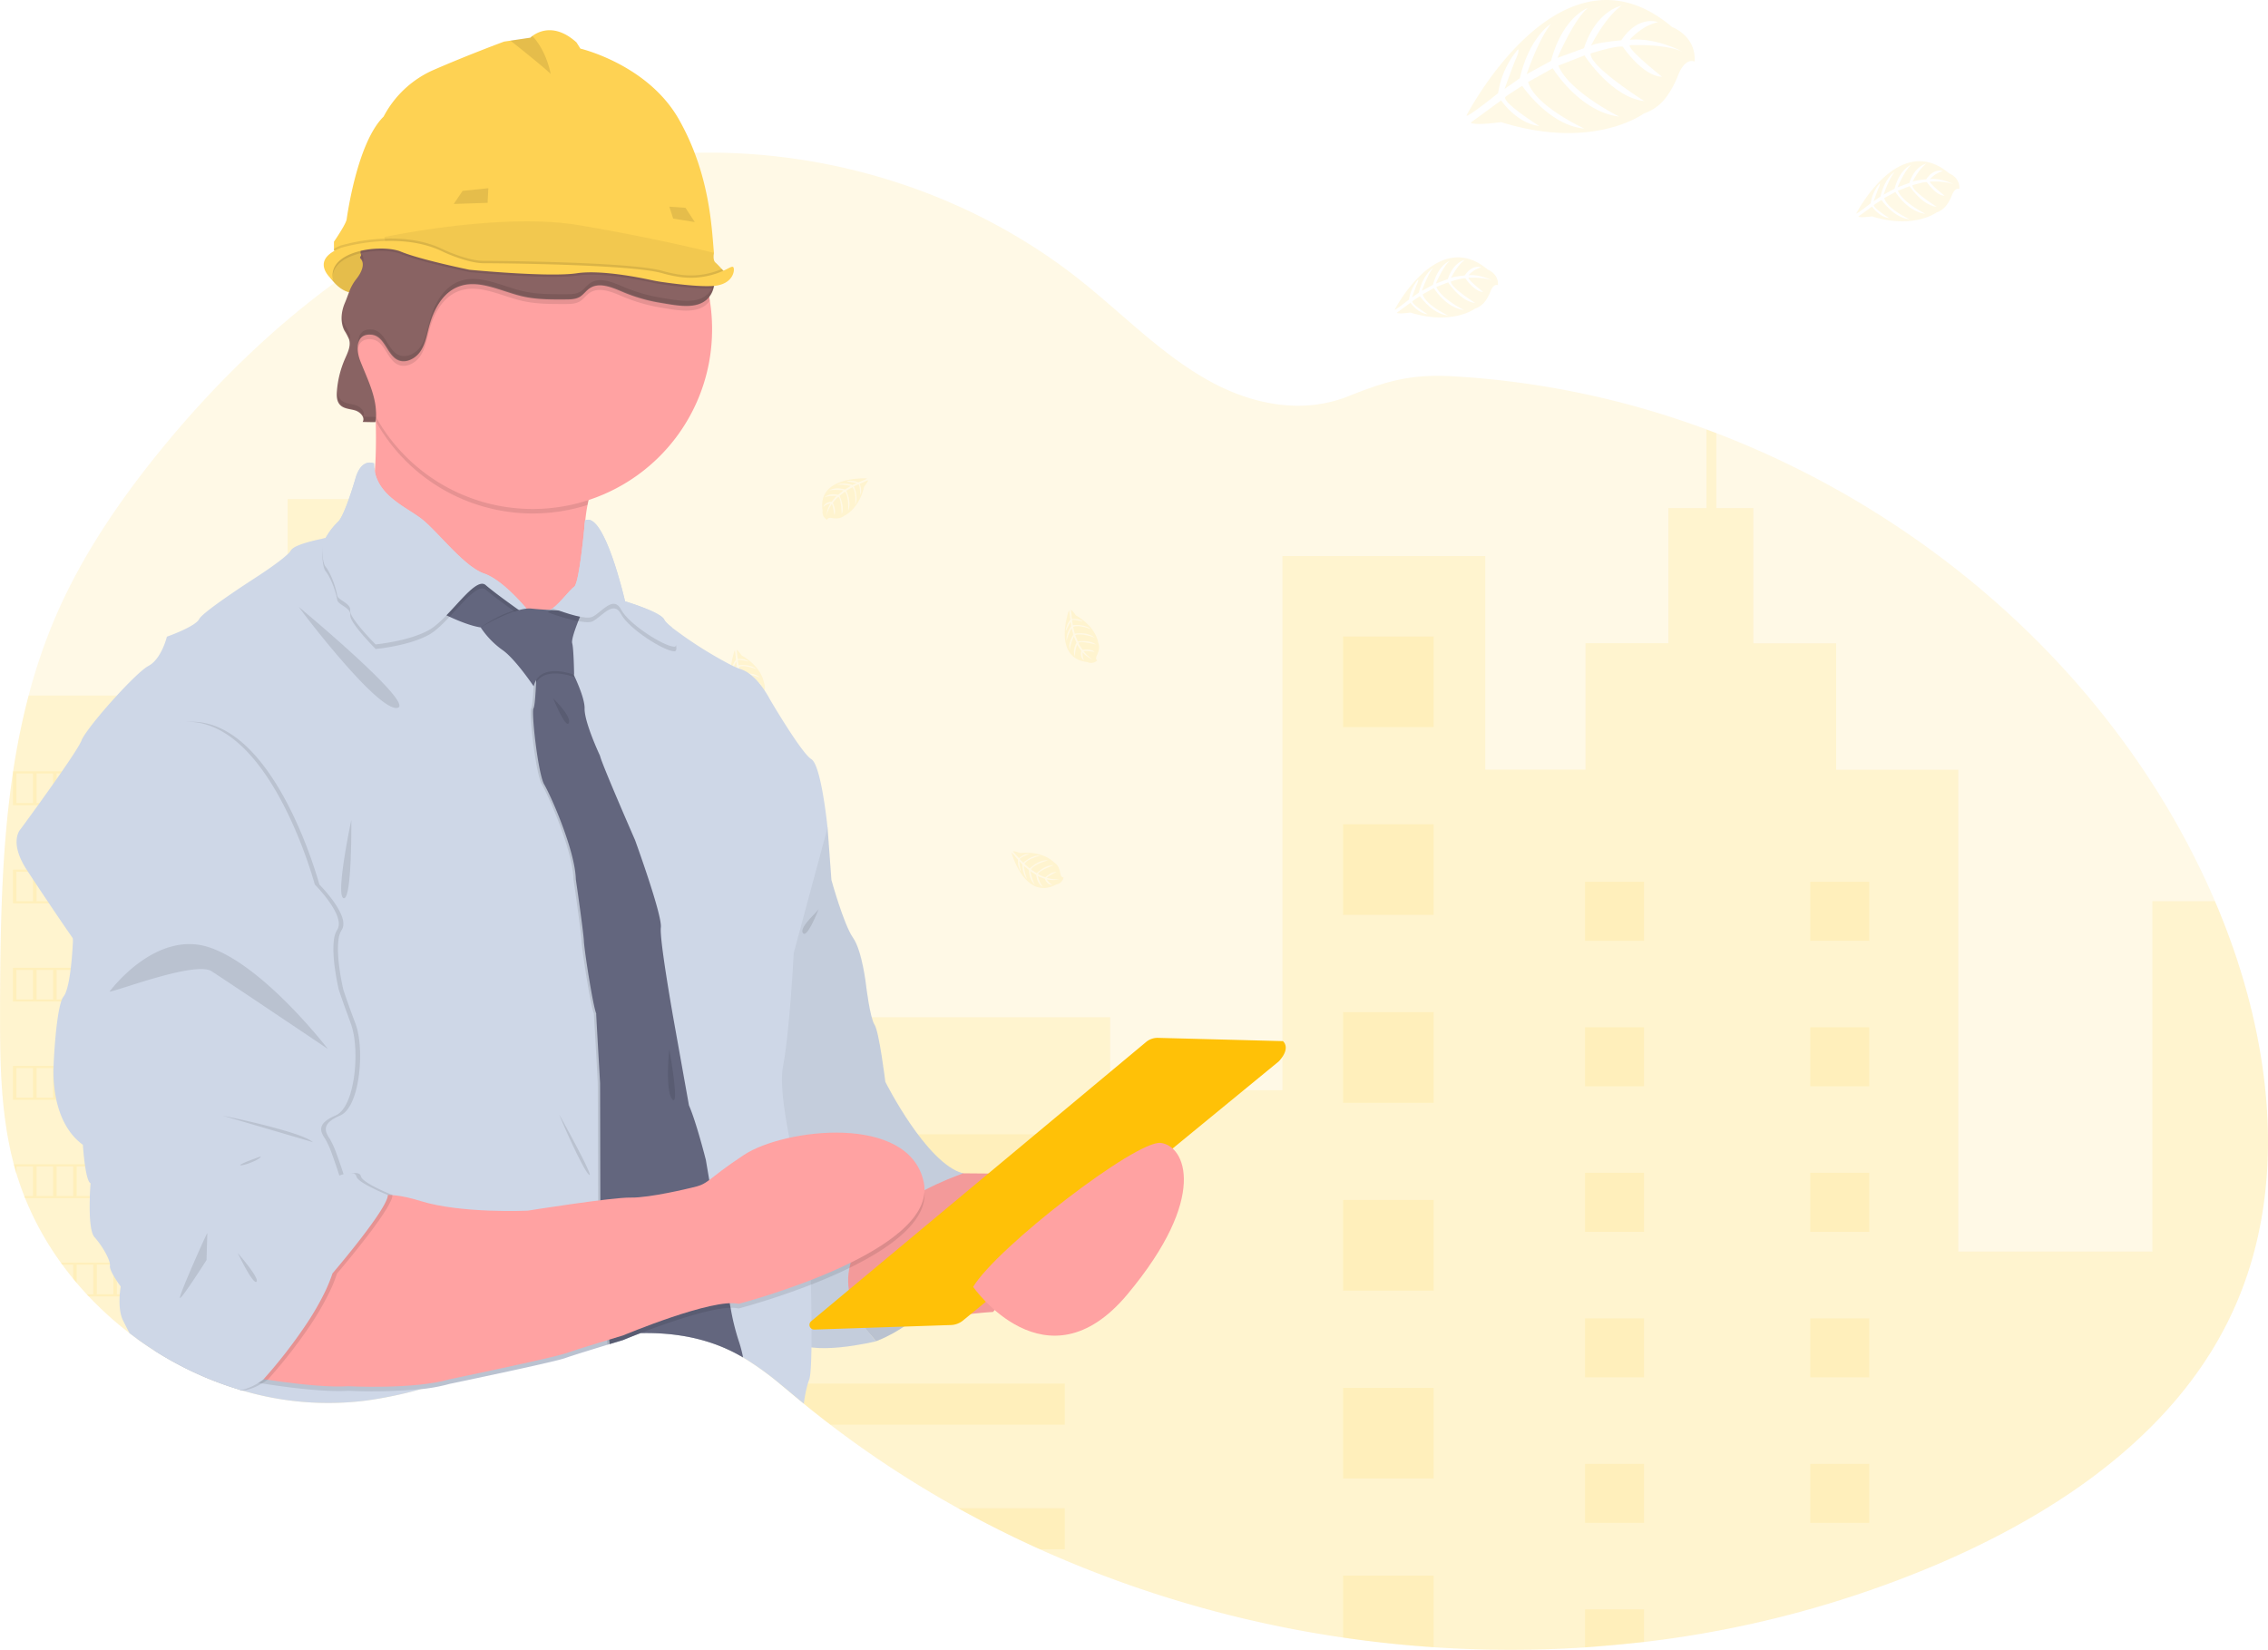 <svg data-name="Layer 1" xmlns="http://www.w3.org/2000/svg" width="1072.34" height="780.14"><path d="M1054.17 623.33c-26.56 54.81-80.52 91.46-136.42 115.63a503.33 503.33 0 01-140.45 37.48q-13.9 1.65-27.89 2.56a540.92 540.92 0 01-71.57-.08q-21.5-1.43-42.85-4.57a540.44 540.44 0 01-143.27-41.72q-19.74-8.89-38.68-19.41a494.85 494.85 0 01-60.46-39.54q-6.36-4.86-12.56-9.93l-1.7-1.39c-3.25-2.68-6.47-5.42-9.74-8.08a141.6 141.6 0 00-17.26-12.38c-.41-.24-.82-.48-1.24-.71-1.12-.65-2.26-1.26-3.42-1.84a78.31 78.31 0 00-7.34-3.24c-11.55-4.4-23.92-6-36.46-5.73-2.08 0-4.16.14-6.25.28-2.92.2-5.85.5-8.77.88l-1.08.15a198.77 198.77 0 00-27.53 5.91c-13.94 4-27.63 9-41.41 13.51-5.85 1.93-11.71 3.77-17.62 5.42l-1.3.36a192.87 192.87 0 01-25.61 5.36 142.7 142.7 0 01-58.61-4.72l-.66-.19-1.22-.36-1.67-.52q-4.2-1.32-8.33-2.89l-1.67-.64q-4-1.54-7.83-3.31l-1.67-.76q-4-1.86-7.83-3.93c-.92-.48-1.83-1-2.73-1.49q-4.08-2.28-8-4.78-4.16-2.65-8.14-5.53-1.84-1.32-3.64-2.71a161.36 161.36 0 01-19.37-17.47c-.33-.33-.64-.67-.95-1-1.59-1.72-3.15-3.47-4.66-5.26-.56-.66-1.12-1.32-1.67-2q-2.69-3.28-5.19-6.71c-.25-.33-.49-.67-.73-1a144.59 144.59 0 01-16.87-30.5c-.14-.33-.27-.67-.39-1q-2-5.15-3.65-10.47c-.45-1.48-.88-3-1.26-4.48-.13-.44-.25-.89-.36-1.33C.67 527.47.04 504.88.04 482.42v-7.85c.16-36.33.72-73.28 6.08-109.11 0-.25.07-.5.11-.74a340.76 340.76 0 017.31-35.82 264.25 264.25 0 0112.31-36.3c12.33-29 30.26-55.39 50.17-79.85 24-29.43 51.5-56.59 82.13-79q6.6-4.83 13.38-9.38l2.09-1.37c.73-.49 1.46-1 2.19-1.43 1.5-1 3-1.94 4.52-2.89l1.7-1.06 3.24-2 1-.57 1.73-1 1.71-1q3-1.77 6.07-3.46 13.11-7.31 26.84-13.36 4.05-1.79 8.15-3.45a287.43 287.43 0 0138.15-12.51q7.2-1.82 14.49-3.2 8.6-1.66 17.29-2.75a274.38 274.38 0 0127.78-2.07c65.32-1.59 131.3 19.67 182.49 60.42 20.4 16.24 38.73 35.47 61.64 47.92 20 10.84 43.41 15.33 64.83 6.8 17.7-7.05 29.22-10.55 49.1-9.48a411.56 411.56 0 01120.31 25.16c1.56.57 3.12 1.16 4.67 1.75 100.71 38.55 187.3 115.1 232.28 213.47q1.78 3.9 3.47 7.86c26.83 62.65 36.51 136.1 6.9 197.18z" fill="#ffc107" opacity=".1"/><path d="M200.17 277.39v379.16l-1.3.36a192.87 192.87 0 01-25.61 5.36 142.7 142.7 0 01-58.61-4.72l-.66-.19-1.22-.36-1.67-.52q-4.2-1.32-8.33-2.89l-1.67-.64q-4-1.54-7.83-3.31l-1.67-.76q-4-1.86-7.83-3.93c-.92-.48-1.83-1-2.73-1.49q-4.08-2.28-8-4.78-4.16-2.65-8.14-5.53-1.84-1.32-3.64-2.71a161.36 161.36 0 01-19.37-17.47c-.33-.33-.64-.67-.95-1-1.59-1.72-3.15-3.47-4.66-5.26-.56-.66-1.12-1.32-1.67-2q-2.69-3.28-5.19-6.71c-.25-.33-.49-.67-.73-1a144.59 144.59 0 01-16.87-30.5c-.14-.33-.27-.67-.39-1q-2-5.15-3.65-10.47c-.45-1.48-.88-3-1.26-4.48-.13-.44-.25-.89-.36-1.33C.64 527.49.01 504.9.01 482.44v-7.85c.16-36.33.72-73.28 6.08-109.11 0-.25.07-.5.11-.74a340.76 340.76 0 017.31-35.82h102.12v-51.53h20.36V236h43.82v41.39zm854 345.94c-26.56 54.81-80.52 91.46-136.42 115.63a503.33 503.33 0 01-140.45 37.48q-13.9 1.65-27.89 2.56a540.92 540.92 0 01-71.57-.08q-21.5-1.43-42.85-4.57a540.44 540.44 0 01-143.27-41.72q-19.74-8.89-38.68-19.41a494.85 494.85 0 01-60.46-39.54q-6.36-4.86-12.56-9.93l-1.7-1.39c-3.25-2.68-6.47-5.42-9.74-8.08a141.6 141.6 0 00-17.26-12.38c-.41-.24-.82-.48-1.24-.71-1.12-.65-2.26-1.26-3.42-1.84a78.31 78.31 0 00-7.34-3.24V481h185.59v34.53h81.45V262.95h95.87v101h47.42v-59.8h39.18v-63.88h18v-37.2c1.56.57 3.12 1.16 4.67 1.75v35.45h17.52v63.92h39.15v59.8h57.73v227.83h91.76V426.13h29.57c26.87 62.67 36.55 136.12 6.94 197.2z" fill="#ffc107" opacity=".1"/><path fill="#ffc107" opacity=".1" d="M635.01 300.96h42.85v42.85h-42.85zm0 88.82h42.85v42.85h-42.85zm0 88.83h42.85v42.85h-42.85zm0 88.83h42.85v42.85h-42.85zm0 88.82h42.85v42.85h-42.85zm42.85 88.81v33.84q-21.5-1.43-42.85-4.57v-29.27zM353.45 536.38h149.99v19.41H353.45zm0 58.95h149.99v19.41H353.45zm149.99 58.95v19.4H392.6q-6.36-4.86-12.56-9.93l-1.7-1.39c-3.25-2.68-6.47-5.42-9.74-8.08zm0 58.94v19.41h-11.7q-19.74-8.89-38.68-19.41zm245.99-296.23h27.89v27.89h-27.89zm-604-129.98h27.89v27.89h-27.89zm0 64.8h27.89v27.89h-27.89zm0 64.79h27.89v27.89h-27.89zm0 64.8h27.89v27.89h-27.89zm0 64.8h27.89v27.89h-27.89zm0 64.79h27.89v27.89h-27.89zm710.49-194h27.89v27.89h-27.89zm-106.49 68.8h27.89v27.89h-27.89zm106.49 0h27.89v27.89h-27.89zM749.43 554.6h27.89v27.89h-27.89zm106.49 0h27.89v27.89h-27.89zm-106.49 68.81h27.89v27.89h-27.89zm106.49 0h27.89v27.89h-27.89zm-106.49 68.8h27.89v27.89h-27.89zm106.49 0h27.89v27.89h-27.89zM749.43 779v-17.99h27.89v15.43L749.43 779zM6.1 364.75v16h106.67v-16zm9.5 15H7.77v-14h7.83zm9.5 0h-7.83v-14h7.83zm9.5 0h-7.83v-14h7.83zm9.5 0h-7.83v-14h7.83zm9.5 0h-7.83v-14h7.83zm9.5 0h-7.83v-14h7.83zm9.5 0h-7.83v-14h7.83zm9.5 0h-7.83v-14h7.83zm9.5 0h-7.83v-14h7.83zm9.5 0h-7.83v-14h7.83zm10 0h-8.33v-14h8.33zm-105 31.46v15.95h106.67v-15.95zm9.5 14.95H7.77v-13.95h7.83zm9.5 0h-7.83v-13.95h7.83zm9.5 0h-7.83v-13.95h7.83zm9.5 0h-7.83v-13.95h7.83zm9.5 0h-7.83v-13.95h7.83zm9.5 0h-7.83v-13.95h7.83zm9.5 0h-7.83v-13.95h7.83zm9.5 0h-7.83v-13.95h7.83zm9.5 0h-7.83v-13.95h7.83zm9.5 0h-7.83v-13.95h7.83zm10 0h-8.33v-13.95h8.33zm-105 31.5v15.95h106.67v-15.95zm9.5 14.95H7.77v-13.95h7.83zm9.5 0h-7.83v-13.95h7.83zm9.5 0h-7.83v-13.95h7.83zm9.5 0h-7.83v-13.95h7.83zm9.5 0h-7.83v-13.95h7.83zm9.5 0h-7.83v-13.95h7.83zm9.5 0h-7.83v-13.95h7.83zm9.5 0h-7.83v-13.95h7.83zm9.5 0h-7.83v-13.95h7.83zm9.5 0h-7.83v-13.95h7.83zm10 0h-8.33v-13.95h8.33zm-105 31.46v16h106.67v-16zm9.5 15H7.77v-14h7.83zm9.5 0h-7.83v-14h7.83zm9.5 0h-7.83v-14h7.83zm9.5 0h-7.83v-14h7.83zm9.5 0h-7.83v-14h7.83zm9.5 0h-7.83v-14h7.83zm9.5 0h-7.83v-14h7.83zm9.5 0h-7.83v-14h7.83zm9.5 0h-7.83v-14h7.83zm9.5 0h-7.83v-14h7.83zm10 0h-8.33v-14h8.33zM6.51 550.56c.38 1.5.81 3 1.26 4.48v-3.48h7.83v14h-4.18c.12.33.25.67.39 1h101v-16zm18.59 15h-7.83v-14h7.83zm9.5 0h-7.83v-14h7.83zm9.5 0h-7.83v-14h7.83zm9.5 0h-7.83v-14h7.83zm9.5 0h-7.83v-14h7.83zm9.5 0h-7.83v-14h7.83zm9.5 0h-7.83v-14h7.83zm9.5 0h-7.83v-14h7.83zm9.5 0h-7.83v-14h7.83zm10 0h-8.33v-14h8.33zm-82.42 31.45c.24.33.48.67.73 1h5.19v6.71c.55.67 1.11 1.33 1.67 2v-8.7h7.83v14h-3.17c.31.33.62.67.95 1h70.89v-16zm24.92 15h-7.83v-14h7.83zm9.5 0h-7.83v-14h7.83zm9.5 0h-7.83v-14h7.83zm9.5 0h-7.83v-14h7.83zm9.5 0h-7.83v-14h7.83zm9.5 0h-7.83v-14h7.83zm10 0h-8.33v-14h8.33zm-30.06 31.45c.9.51 1.81 1 2.73 1.49v-.49h7.83v4.42l1.67.76v-5.18h7.83v8.49l1.67.64v-9.13h8.33v12l1.67.52v-13.52zm328.92-417.22s-23.84-1.44-21 15.26a4.08 4.08 0 002.12 4.3s0-1.24 2.44-.82a11.15 11.15 0 002.59.12 5.39 5.39 0 003.17-1.3s6.7-2.77 9.31-13.72c0 0 1.92-2.39 1.85-3l-4 1.72s1.38 2.9.3 5.31c0 0-.13-5.2-.91-5.08-.15 0-2.09 1-2.09 1s2.37 5.06.58 8.73c0 0 .68-6.22-1.31-8.36l-2.9 1.67s2.77 5.22.89 9.48c0 0 .49-6.53-1.48-9.07l-2.57 2s2.6 5.14 1 8.68c0 0-.21-7.61-1.57-8.19a15.42 15.42 0 00-2.59 2.8s1.78 3.73.68 5.7c0 0-.68-5.06-1.24-5.09 0 0-2.23 3.36-2.46 5.66a12.18 12.18 0 011.92-6 6.72 6.72 0 00-3.42 1.77s.35-2.37 4-2.58c0 0 1.85-2.54 2.35-2.7 0 0-3.61-.3-5.8.67 0 0 1.93-2.24 6.46-1.22l2.53-2.07s-4.75-.65-6.76.07c0 0 2.31-2 7.44-.54l2.76-1.65a25.18 25.18 0 00-6.46-.56s2.54-1.37 7.27.12l2-.89s-3-.58-3.83-.67-.92-.33-.92-.33a10.28 10.28 0 015.57.62s4.15-1.58 4.08-1.84zm-62.58 81.27s-8.15 22.44 8.67 24.49a4.07 4.07 0 004.71-.81s-1.17-.39-.09-2.58a11.39 11.39 0 00.86-2.44 5.41 5.41 0 00-.36-3.41s-.75-7.21-10.51-12.82c0 0-1.74-2.53-2.35-2.63l.5 4.35s3.17-.5 5.18 1.22c0 0-5-1.35-5.13-.57 0 .15.37 2.29.37 2.29s5.52-.84 8.53 1.92c0 0-5.78-2.42-8.39-1.11l.78 3.18s5.79-1.16 9.34 1.84c0 0-6.12-2.31-9.12-1.15l1.19 3s5.67-1 8.61 1.49c0 0-7.36-2-8.29-.82a15.74 15.74 0 001.94 3.27s4.09-.64 5.66 1c0 0-5.05-.79-5.23-.27 0 0 2.59 3.1 4.73 4a12.24 12.24 0 01-5.19-3.55 6.72 6.72 0 00.73 3.79s-2.18-1-1.35-4.55c0 0-1.92-2.49-1.92-3 0 0-1.32 3.37-1 5.75 0 0-1.6-2.49.66-6.54l-1.26-3s-2 4.37-1.86 6.51c0 0-1.24-2.79 1.6-7.3l-.79-3.11a24.93 24.93 0 00-2.37 6s-.6-2.83 2.17-6.94l-.29-2.14s-1.4 2.68-1.73 3.49-.58.78-.58.78a10.28 10.28 0 012.17-5.17s-.32-4.46-.59-4.46zm158.03-18.92s-8.14 22.48 8.67 24.48a4.08 4.08 0 004.72-.82s-1.18-.39-.09-2.57a10.7 10.7 0 00.85-2.45 5.41 5.41 0 00-.35-3.41s-.75-7.21-10.51-12.82c0 0-1.75-2.52-2.36-2.62l.51 4.34s3.17-.49 5.18 1.23c0 0-5-1.35-5.14-.58 0 .16.37 2.29.37 2.29s5.52-.83 8.54 1.92c0 0-5.78-2.41-8.4-1.11l.79 3.19s5.79-1.17 9.34 1.84c0 0-6.13-2.32-9.13-1.16l1.19 3s5.67-1 8.61 1.49c0 0-7.35-2-8.29-.81a15.43 15.43 0 002 3.27s4.08-.65 5.66 1c0 0-5.05-.79-5.23-.26 0 0 2.58 3.09 4.72 4a12.13 12.13 0 01-5.18-3.55 6.77 6.77 0 00.72 3.79s-2.17-1-1.34-4.54c0 0-1.92-2.5-1.93-3 0 0-1.31 3.38-1 5.75 0 0-1.6-2.48.66-6.54l-1.26-3s-2 4.37-1.86 6.5c0 0-1.24-2.78 1.6-7.29l-.8-3.12a24.93 24.93 0 00-2.37 6s-.59-2.83 2.18-6.94l-.29-2.14s-1.4 2.68-1.74 3.49-.58.78-.58.78a10.35 10.35 0 012.18-5.17s-.36-4.45-.64-4.46zm-225.9 183.48s-8.15 22.45 8.67 24.5a4.06 4.06 0 004.71-.82s-1.17-.39-.09-2.57a10.77 10.77 0 00.86-2.45 5.34 5.34 0 00-.36-3.41s-.75-7.21-10.51-12.81c0 0-1.74-2.53-2.35-2.63l.5 4.34s3.18-.49 5.18 1.23c0 0-5-1.35-5.13-.58 0 .16.37 2.29.37 2.29s5.52-.83 8.53 1.92c0 0-5.78-2.41-8.39-1.11l.78 3.19s5.79-1.17 9.34 1.84c0 0-6.12-2.32-9.12-1.16l1.19 3s5.67-1 8.61 1.49c0 0-7.35-2-8.29-.81a15.74 15.74 0 001.94 3.27s4.09-.65 5.67 1c0 0-5.06-.79-5.24-.26 0 0 2.59 3.09 4.73 4a12.17 12.17 0 01-5.19-3.54 6.69 6.69 0 00.73 3.78s-2.18-1-1.35-4.54c0 0-1.91-2.5-1.92-3 0 0-1.32 3.38-1 5.75 0 0-1.6-2.48.66-6.54l-1.26-3s-2 4.37-1.85 6.5c0 0-1.24-2.78 1.6-7.29l-.8-3.11a24.74 24.74 0 00-2.37 6s-.6-2.84 2.17-6.94l-.29-2.15s-1.4 2.68-1.73 3.49-.58.78-.58.78a10.24 10.24 0 012.18-5.17s-.33-4.48-.6-4.48zm-32.34-211.59s-8.14 22.44 8.67 24.49a4.09 4.09 0 004.72-.81s-1.18-.39-.09-2.58a11.21 11.21 0 00.85-2.45 5.38 5.38 0 00-.35-3.4s-.75-7.21-10.52-12.82c0 0-1.74-2.53-2.35-2.63l.51 4.35s3.17-.5 5.17 1.22c0 0-5-1.35-5.13-.57 0 .15.37 2.29.37 2.29s5.52-.84 8.54 1.92c0 0-5.78-2.42-8.4-1.11l.78 3.18s5.79-1.17 9.35 1.84c0 0-6.13-2.32-9.13-1.15l1.19 3s5.67-1 8.61 1.5c0 0-7.35-2-8.29-.82a15.74 15.74 0 001.94 3.27s4.09-.64 5.67 1c0 0-5.05-.79-5.23-.27 0 0 2.58 3.1 4.72 4a12.3 12.3 0 01-5.19-3.55 6.72 6.72 0 00.73 3.79s-2.18-1-1.34-4.55c0 0-1.92-2.49-1.93-3 0 0-1.31 3.37-1 5.75 0 0-1.61-2.49.66-6.54l-1.27-3s-2 4.37-1.85 6.51c0 0-1.24-2.79 1.6-7.3l-.8-3.11a24.93 24.93 0 00-2.37 6s-.59-2.83 2.17-6.94l-.28-2.14s-1.41 2.68-1.74 3.48-.58.79-.58.79a10.24 10.24 0 012.18-5.17s-.31-4.47-.59-4.47zm60.44 122.2s6.29 23 21.21 15a4.07 4.07 0 003.38-3.38s-1.18.36-1.55-2.05a11 11 0 00-.72-2.49 5.29 5.29 0 00-2.25-2.58s-4.77-5.46-16-4.42c0 0-2.88-1.05-3.44-.78l2.92 3.25s2.31-2.23 4.94-2c0 0-4.89 1.8-4.53 2.49.08.14 1.62 1.66 1.62 1.66s4-3.87 8.08-3.36c0 0-6.11 1.36-7.49 3.94l2.47 2.15s4.06-4.29 8.7-3.89c0 0-6.35 1.64-8.13 4.32l2.72 1.79s4-4.11 7.9-3.74c0 0-7.14 2.63-7.25 4.11a15.59 15.59 0 003.48 1.55s3-2.88 5.19-2.47c0 0-4.59 2.27-4.43 2.8 0 0 3.9 1 6.15.52a12.2 12.2 0 01-6.28.1 6.66 6.66 0 002.78 2.67s-2.36.43-3.72-2.94c0 0-3-.93-3.32-1.35 0 0 .88 3.52 2.5 5.28 0 0-2.74-1.11-3.23-5.73l-2.77-1.73s.91 4.71 2.23 6.38c0 0-2.62-1.56-2.9-6.88l-2.44-2.08a25 25 0 001.54 6.3s-2.11-2-2.22-6.92l-1.47-1.59s.4 3 .59 3.85 0 1 0 1a10.27 10.27 0 01-1.2-5.48s-2.83-3.45-3.06-3.3zm170.64 20.54s6.29 23 21.2 15a4.06 4.06 0 003.39-3.38s-1.19.36-1.56-2a10.51 10.51 0 00-.71-2.49 5.36 5.36 0 00-2.26-2.58s-4.77-5.46-16-4.41c0 0-2.88-1.06-3.43-.79l2.91 3.25s2.31-2.23 4.94-2c0 0-4.89 1.8-4.52 2.49.07.14 1.62 1.66 1.62 1.66s4-3.87 8.08-3.36c0 0-6.12 1.36-7.5 3.94l2.48 2.15s4-4.29 8.69-3.89c0 0-6.34 1.64-8.12 4.32l2.72 1.79s4-4.11 7.89-3.74c0 0-7.14 2.63-7.24 4.11a15.47 15.47 0 003.47 1.55s3-2.88 5.19-2.47c0 0-4.58 2.27-4.43 2.8 0 0 3.9 1 6.16.52a12.25 12.25 0 01-6.29.1 6.73 6.73 0 002.78 2.67s-2.36.43-3.72-2.94c0 0-3-.93-3.31-1.35 0 0 .87 3.52 2.49 5.28 0 0-2.74-1.11-3.23-5.73l-2.77-1.75s.91 4.71 2.24 6.38c0 0-2.62-1.56-2.9-6.88l-2.45-2.08a24.69 24.69 0 001.55 6.3s-2.12-2-2.23-6.92l-1.47-1.59s.4 3 .59 3.85 0 1 0 1a10.27 10.27 0 01-1.2-5.48s-2.82-3.48-3.05-3.33z"/><path d="M414.23 634.2s51.88-17.47 41.14-79.37l-65.9-17.11-15.3 50.79z" fill="#ced7e7"/><path d="M374.17 588.51l40.05 45.69s51.88-17.47 41.14-79.37z" opacity=".1"/><path d="M156.17 131.21s7 11.39 16.57 5.7.39-21.41.39-21.41-18.33-2.51-16.96 15.71z" fill="#fed253"/><path d="M172.74 136.91a9.87 9.87 0 01-7.71 1.3c-3.51-.89-6.21-3.59-7.66-5.36a16.7 16.7 0 01-1.2-1.63c-.49-6.5 1.53-10.37 4.33-12.65 3.85-3.13 9.18-3.26 11.48-3.16.71 0 1.12.1 1.12.1l.19.32c.27.51.86 1.64 1.49 3.15 2.14 4.95 4.69 13.92-2.04 17.93z" opacity=".1"/><path d="M419.33 551.92l36 2.91 67 .55-52.79 65s-16.75.91-20.2 3.27-51.89 1.1-51.89 1.1l-7.82-33.32z" fill="#ffa2a2"/><path d="M419.33 551.92l36 2.91 67 .55-52.79 65s-16.75.91-20.2 3.27-51.89 1.1-51.89 1.1l-7.82-33.32z" opacity=".05"/><path d="M382.92 377.16l8.37 14.2 1.82 24.76s5.83 21.11 10.2 27.3S409.5 466 409.5 466s1.82 15.29 4 18.56 5.1 27 5.1 27 19.3 38.59 36.77 43.32c0 0-86.65 28.4-41.14 79.37 0 0-32.4 8-40.05-1.09s-27.67-143.81-27.67-143.81l6.19-113.6z" fill="#ced7e7"/><path d="M382.92 377.16l8.37 14.2 1.82 24.76s5.83 21.11 10.2 27.3S409.5 466 409.5 466s1.82 15.29 4 18.56 5.1 27 5.1 27 19.3 38.59 36.77 43.32c0 0-86.65 28.4-41.14 79.37 0 0-32.4 8-40.05-1.09s-27.67-143.81-27.67-143.81l6.19-113.6z" opacity=".05"/><path d="M277.79 238.77a78 78 0 002.1 37.9l-13.48 38.59s-102.67-57.16-93.93-71c4.95-7.85 5.58-28.62 5.18-45.12-.29-12.54-1.18-22.6-1.18-22.6s126 12.39 109.23 41.15a67.89 67.89 0 00-7.92 21.08z" fill="#ffa2a2"/><path d="M285.71 217.69a67.89 67.89 0 00-7.92 21.08 84.95 84.95 0 01-100.13-39.63c-.29-12.54-1.18-22.6-1.18-22.6s125.97 12.39 109.23 41.15z" opacity=".1"/><path d="M336.68 155.79a84.84 84.84 0 11-154.06-49q1.8-2.53 3.79-4.94a84.86 84.86 0 0127.61-22 83.34 83.34 0 0118.15-6.58 85 85 0 01103.47 68.93 85.84 85.84 0 011.04 13.59z" fill="#ffa2a2"/><path d="M370.17 504.6c-1.27 6.78.32 19.17 2.73 31.78.1.55.21 1.1.32 1.65s.27 1.4.41 2.09c1.11 5.42 2.32 10.79 3.5 15.67s2.24 9.06 3.14 12.5c1.36 5.15 2.29 8.39 2.29 8.39a1495.892 1495.892 0 00.57 18.65c0 1.14.07 2.3.1 3.5.05 2.09.1 4.26.15 6.48 0 .72 0 1.44.05 2.17 0 2.39.09 4.83.13 7.26.05 3.34.09 6.68.11 9.92v12.46c-.11 7.75-.42 13.6-1.08 15.29-.23.58-.44 1.21-.64 1.87a63.23 63.23 0 00-1.88 9.47l-1.7-1.39c-3.25-2.68-6.47-5.42-9.74-8.08a141.6 141.6 0 00-17.26-12.38c-.41-.24-.82-.48-1.24-.71-1.12-.65-2.26-1.26-3.42-1.84a78.31 78.31 0 00-7.34-3.24c-11.55-4.4-23.92-6-36.46-5.73-5 1.91-8.25 3.28-8.25 3.28l-6.36 1.92-1.06.32c-6.89 2.1-16.58 5.08-20.07 6.32-5.64 2-54.61 12.19-54.61 12.19a81.35 81.35 0 01-13.66 2.5 192.87 192.87 0 01-25.61 5.36 142.7 142.7 0 01-58.61-4.72 9.58 9.58 0 01-1.7-.05c.35 0 .69-.08 1-.14l-1.22-.36-1.67-.52q-4.2-1.32-8.33-2.89l-1.67-.64q-4-1.54-7.83-3.31l-1.67-.76q-4-1.86-7.83-3.93c-.92-.48-1.83-1-2.73-1.49q-4.08-2.28-8-4.78c-.44-3.77-.67-6.29-.67-6.29l-3.9-19.42-.2-1-2.8-14-.2-1-6.09-30.46-.2-1-2.8-14-.2-1-6.17-30.44-.2-1-2.8-14-.2-1-6.12-30.5-.2-1-2.8-13.95-.2-1-1.11-5.5-1.67-8.33s-5.33-7.62-11.33-16.63l-.67-1c-1.71-2.53-3.47-5.16-5.18-7.74-.57-.85-1.12-1.69-1.67-2.52q-1.25-1.89-2.42-3.69l-.54-.83-.11-.17c-8.62-13.34-2.85-19.14-2.85-19.14s3.62-4.9 8.29-11.38c.23-.33.47-.66.72-1 2-2.8 4.2-5.86 6.36-8.92l1.67-2.38c.63-.89 1.25-1.78 1.85-2.66.24-.33.47-.67.69-1 4.61-6.66 8.41-12.47 9.19-14.53 1.22-3.25 9-12.86 16.75-21.29 6.11-6.66 12.19-12.58 14.92-14 6.19-3.27 8.74-13.84 8.74-13.84s13.47-4.72 15.29-8.36 27.31-20 27.31-20 10.31-6.64 14.48-10.64a8.53 8.53 0 001.53-1.79c1.45-2.6 10.92-4.74 14.77-5.51 1-.2 1.62-.31 1.62-.31a32.59 32.59 0 015.83-7.65c1.57-1.39 3.53-6.18 5.18-10.82 1.79-5.06 3.18-9.93 3.18-9.93 2.92-9.83 8.74-6.92 8.74-6.92a20 20 0 00.38 4c2.43 12 15.63 17 22.56 22.61 7.65 6.18 19.66 22.21 29.13 25.48 7.84 2.71 16.93 12.93 19.81 16.34l.22.26c.48.56.72.88.72.88s5.37-.28 8.64-.34h1.19a3.48 3.48 0 001.82-.74c3.25-2.21 8.09-8.69 10.2-10.18 2.54-1.83 5.1-31.32 5.1-31.32l.13-.06c9.07-4.25 18.8 38.29 18.8 38.29s17.11 5.1 18.57 8.74c.28.72 1.57 2 3.51 3.55a192.4 192.4 0 0028.1 17.85c.22.11.43.22.65.31a6.67 6.67 0 00.61.29c.37.18.73.34 1.07.49q.81.36 1.5.6l.6.21a14.46 14.46 0 014 2.07c.36.26.72.53 1.07.82a28.26 28.26 0 013.74 3.76c.17.2.33.41.49.61.76.95 1.44 1.89 2 2.76a40.89 40.89 0 012.51 4.18s14.92 25.49 19.66 28.39 7.65 32.41 7.65 32.41l-16 59.31s-.75 15-2.15 30.3c-.78 8.58-1.77 17.31-2.95 23.59z" fill="#ced7e7"/><path d="M249.66 290.51s-10.73 5.82-19.11 6.37a15.75 15.75 0 01-3.28-.19c-8.78-1.33-21.66-8.55-21.66-8.55l15.11-16.57 18.38 9.11 6.76 6.29z" fill="#63667e"/><path d="M335.6 142.2a10.06 10.06 0 01-1.29 1.49c-5.26 5-14.6 2.93-21.77 1.77a79.28 79.28 0 01-18.13-5.24c-5.06-2.16-11.13-4.8-15.68-1.7-1.75 1.18-2.95 3.07-4.77 4.11s-4.14 1.11-6.29 1.14c-7 0-14 .08-20.83-1.5-10.19-2.38-20.73-8.37-30.42-4.42-7.58 3.08-11.69 11.33-13.74 19.26-1 3.89-1.74 8-4 11.3s-6.63 5.64-10.35 4.09c-5.49-2.29-6.3-11.61-12.92-12.08-7.27-.51-7.18 7-5.06 12.43 3.14 8 7.25 16 7.43 24.34a84.89 84.89 0 014.84-90.44 9.14 9.14 0 003.61-4.22 6.31 6.31 0 00.18-.72c.55-2.79-1-5.72-1.09-8.64-.35-7.13 7.37-12.1 14.45-13 4.71-.6 9.53-.14 14.25-.29a32.24 32.24 0 007.05-.94 33.91 33.91 0 0011-5.65 85 85 0 01103.47 68.93z" opacity=".1"/><path d="M337.31 136.31a11 11 0 01-3 5.2c-5.26 5-14.6 2.92-21.77 1.76a78.29 78.29 0 01-18.13-5.2c-5.06-2.15-11.13-4.79-15.68-1.69-1.75 1.18-2.95 3.07-4.77 4.11s-4.14 1.11-6.29 1.13c-7 .05-14 .09-20.83-1.49-10.19-2.39-20.73-8.37-30.42-4.43-7.58 3.08-11.69 11.34-13.74 19.27-1 3.89-1.74 8-4 11.29s-6.63 5.65-10.35 4.1c-5.49-2.29-6.3-11.61-12.92-12.08-7.27-.51-7.18 7-5.06 12.43 3.72 9.47 8.78 18.89 7.12 28.93-1.65 0-4.38-.06-6-.1 1.26-2.15-1.14-4.71-3.53-5.44s-5.18-.72-7-2.46-1.83-4.43-1.64-6.84a47.07 47.07 0 013.73-14.94c1.31-3 3-6.25 2-9.39a26.68 26.68 0 00-2.16-4.09c-2.08-4-1.59-9 .19-13.13.76-1.76 1.31-3.42 1.94-5a22.24 22.24 0 013.41-6.23c2.29-2.85 4.53-7.14 2-9.79-.64-.67.64-1.13.23-2a1.71 1.71 0 01-.15-.47 4.54 4.54 0 01.72-3 7.33 7.33 0 01.39-.67 5.69 5.69 0 01.39-.66 31.79 31.79 0 018.65-9.43c2.17-1.57 4.71-3.08 5.57-5.62 1-3-.76-6.19-.91-9.36-.35-7.13 7.37-12.1 14.45-13s14.42.59 21.32-1.24c9.79-2.58 16.67-11.22 25.56-16.07a36.19 36.19 0 0131.8-1.14c10.38 4.74 18.21 14.32 29.05 17.92 3.84 1.28 8 1.79 11.46 3.91 4 2.46 6.43 6.76 8.51 11 3.17 6.43 3.81 12.89 6 19.7 1.74 5.4 4.15 12.46 4.35 18.68a18.72 18.72 0 01-.49 5.53z" fill="#896363"/><path d="M171.71 123.78a4.45 4.45 0 00-.75-3.74c.26.78-.87 1.23-.25 1.88a4 4 0 011 1.86zm-.78-6.03a4.13 4.13 0 00-.21 1.08c.19-.32.45-.65.21-1.08zm163.66 21.32c-5.27 5-14.6 2.93-21.79 1.76a77.76 77.76 0 01-18.11-5.23c-5.07-2.16-11.13-4.8-15.69-1.7-1.74 1.18-2.94 3.07-4.77 4.11s-4.14 1.11-6.29 1.13c-7 0-14 .09-20.84-1.5-10.18-2.38-20.72-8.35-30.41-4.42-7.58 3.09-11.69 11.34-13.74 19.27-1 3.89-1.73 8-4 11.3s-6.64 5.64-10.35 4.1c-5.49-2.3-6.3-11.61-12.92-12.08-5.17-.37-6.61 3.33-6.26 7.44.3-3.14 2-5.56 6.26-5.26 6.62.47 7.43 9.79 12.92 12.08 3.71 1.55 8.09-.78 10.35-4.1s3-7.41 4-11.29c2.05-7.93 6.16-16.19 13.74-19.27 9.69-3.94 20.23 2 30.41 4.42 6.8 1.59 13.86 1.54 20.84 1.49 2.15 0 4.42-.06 6.29-1.12s3-2.93 4.77-4.12c4.56-3.09 10.62-.45 15.69 1.7a78.27 78.27 0 0018.11 5.24c7.19 1.16 16.52 3.25 21.79-1.77 2.86-2.73 3.72-6.68 3.53-11-.16 3.43-1.16 6.54-3.53 8.82zM185.65 89.21a10.63 10.63 0 00-.06 1.5c.1 2.08.89 4.16 1.14 6.19.37-2.49-.78-5.09-1.08-7.69zm-20.32 70.95a7.36 7.36 0 01.19.91 7.18 7.18 0 00-.19-3.09 25.93 25.93 0 00-2.16-4.1 12.35 12.35 0 01-1.31-4.75 13.17 13.17 0 001.31 6.94 25.41 25.41 0 012.16 4.09zm12.41 36.98l-5.85-.09a2.51 2.51 0 01-.18 2.18c1.65 0 4.39.06 6 .1a24.5 24.5 0 00.29-5.18 23.45 23.45 0 01-.26 2.99zm-9.57-5.53c-2.39-.72-5.17-.73-6.95-2.48a6.34 6.34 0 01-1.66-4.19c-.15 2.3 0 4.78 1.66 6.38 1.78 1.75 4.56 1.76 6.95 2.48a5.94 5.94 0 013.63 3c1.01-2.07-1.31-4.5-3.63-5.19zM350.1 641.19c-1.12-.65-2.26-1.26-3.42-1.84a78.31 78.31 0 00-7.34-3.24c-11.55-4.4-23.92-6-36.46-5.73-5 1.91-8.25 3.28-8.25 3.28l-6.36 1.92-1.06.32c-.07-.7-.15-1.4-.22-2.11s-.15-1.39-.23-2.09c-2.24-21.21-4-43-4-43v-21.01l-.12-55.45-1-18.28-.47-8.09-.09-1.54-.18-3.16-.1-1.88a16.9 16.9 0 01-.56-1.82c-.07-.25-.14-.53-.2-.82-.25-1-.52-2.29-.8-3.69-1.83-9.2-4.12-24.71-4.26-27.86-.18-4.2-3.82-29.32-3.82-29.32-.37-13.83-12-39.87-14.93-44.78s-6.2-34.41-5.1-36c.57-.85.94-5.88 1.17-10.52 0-.53.05-1.05.07-1.56.15-3.63.22-6.66.22-6.66l11.44-2.26 3.07-.6.24-.05.1.2c.33.61 1.36 2.56 2.57 5.12.14.27.27.56.41.85.06.14.13.28.2.42 2.24 4.9 4.83 11.35 4.72 15.06-.18 6.56 7.29 22.4 7.29 22.4.72 3.64 16.56 39.86 16.56 39.86s12.93 35.5 12.2 41.33 6.19 44.42 6.19 44.42l7.1 39.69c3.45 7.82 8 25.84 8 25.84l1.73 10.22.33 1.95 4.61 27.27 2.26 13.36s.95 7.1 2.39 15c.12.71.26 1.43.4 2.15a110.06 110.06 0 003.77 15.35 57.47 57.47 0 011.93 7.35z" opacity=".1"/><path d="M351.34 641.9c-.41-.24-.82-.48-1.24-.71-1.12-.65-2.26-1.26-3.42-1.84a78.31 78.31 0 00-7.34-3.24c-11.55-4.4-23.92-6-36.46-5.73-5 1.91-8.25 3.28-8.25 3.28l-6.36 1.92c-.08-.7-.15-1.4-.23-2.11s-.14-1.28-.2-1.92c-2.24-21.16-4-42.85-4-42.85v-21.19l-.12-55.31-1-17.46-.2-3.62-.14-2.45-.18-3.24-.18-3.29-.13-2.37v-.52c0-.05 0-.11-.07-.17-.19-.54-.42-1.36-.67-2.4l-.12-.5c-.05-.23-.11-.48-.16-.73-1.88-8.53-4.64-26.92-4.79-30.37-.18-4.2-3.82-29.32-3.82-29.32-.37-13.83-12-39.87-14.93-44.78s-6.19-34.41-5.1-36c.63-1 1-7.07 1.24-12.08v-1.16c.13-3.09.18-5.5.18-5.5l10.64-2.1 2.7-.53.42-.08 1-.2s1.31 2.42 2.88 5.75l.2.42c2.29 4.94 5 11.66 4.92 15.48-.18 6.56 7.29 22.4 7.29 22.4.72 3.64 16.56 39.86 16.56 39.86s12.93 35.5 12.2 41.33 6.19 44.42 6.19 44.42l7.1 39.69c3.45 7.82 8 25.84 8 25.84l1.61 9.52.33 1.93 3.63 21.52 3.35 19.83s1 7.07 2.38 15c.13.72.26 1.44.4 2.17a110.63 110.63 0 003.77 15.42 61 61 0 012.12 7.99z" fill="#63667e"/><path d="M342.32 128.31s-3.82 4.92-7.27 4.92-16.88-.55-23.88-2.73-41.32-3.83-41.32-3.83-48.6.18-50.24-1.46-30.22-10.38-33.13-9.83c-.61.12-2.1.38-4.09.71l-2.28.37c-3.45.55-7.76 1.19-11.7 1.66-4.87.57-9.15.86-10.51.36v-4.19s5.64-8.2 6-10.55 5.1-36.42 17.48-48.61a48.8 48.8 0 0123.48-22c16.75-7.29 33.5-13.47 33.5-13.47l2.93-.42 9.45-1.4a7.13 7.13 0 01.93-.78c2.62-2 10.56-6.35 20.91 3l1.83 2.92s31.85 7.46 46.59 33.49 15.48 51.52 16.57 63.17c0 0-.73 3.28.73 4.55a20.41 20.41 0 011.51 1.48c.13.13.26.26.38.4.42.42.81.86 1.13 1.22a.47.47 0 01.1.1 3.2 3.2 0 00.25.27z" fill="#fed253"/><path d="M342.32 128.31s-3.82 4.92-7.27 4.92-16.88-.55-23.88-2.73-41.32-3.83-41.32-3.83-48.6.18-50.24-1.46-30.22-10.38-33.13-9.83c-.61.12-2.1.38-4.09.71l-.52-3.2-.13-.79s55.16-11.83 91.93-5.63 63.9 13.1 63.9 13.1-.73 3.28.73 4.55a20.41 20.41 0 011.51 1.48c.13.13.26.26.38.4.42.42.81.86 1.13 1.22a.47.47 0 01.1.1 3.32 3.32 0 00.25.27z" opacity=".05"/><path d="M337.31 136.31c-6.81.53-19.36-1.13-24.85-1.94-1.56-.23-3.09-.51-4.63-.85-5.89-1.28-24-4.87-35-3.21-13.29 2-50.79-1.64-50.79-1.64s-23.12-4.73-32.41-8.55c-3.41-1.41-9.11-1.85-14.78-1.15a41.15 41.15 0 00-4.3.77c-7.74 1.83-14.27 6-13.14 13.11a16.7 16.7 0 01-1.2-1.63c-.49-6.5 1.53-10.37 4.33-12.65l.66-.27a80.76 80.76 0 0110.42-2.23c.55-.09 1.12-.17 1.7-.24 9.95-1.34 24.34-1.64 36.48 4.47 0 0 11.28 5.29 18.93 5.29s69.9.55 84.47 4.73a62 62 0 008.85 1.87 36 36 0 0015.8-1.49 18.72 18.72 0 01-.54 5.61z" opacity=".1"/><path d="M342.32 128.31s-3.82 4.92-7.27 4.92-16.88-.55-23.88-2.73-41.32-3.83-41.32-3.83-48.6.18-50.24-1.46-30.22-10.38-33.13-9.83c-.61.12-2.1.38-4.09.71l-2.28.37a40.6 40.6 0 00-11.7 1.66c-4.87.57-9.15.86-10.51.36v-.83a24 24 0 013.27-1.58 88.44 88.44 0 0120.7-3.22c8.73-.32 18.94.7 27.91 5.22 0 0 11.28 5.29 18.93 5.29s69.9.54 84.47 4.73a63.32 63.32 0 008.85 1.86 36.8 36.8 0 0019.29-2.77.47.47 0 01.1.1 3.32 3.32 0 00.25.27z" opacity=".1"/><path d="M157.55 132.68s-12.2-9.29 3.64-15.48c0 0 27.67-8.55 48.61 2 0 0 11.28 5.27 18.93 5.27s69.9.55 84.47 4.74a63 63 0 008.85 1.86 37.67 37.67 0 0022.47-4.27c1-.55 1.9-.83 2.17-.51.91 1.1.19 7.47-7.82 8.74-6.25 1-20.45-.89-26.42-1.76-1.55-.23-3.09-.52-4.62-.85-5.89-1.28-24-4.87-35.05-3.21-13.28 2-50.79-1.64-50.79-1.64s-23.11-4.73-32.4-8.56-35.5-.53-32.04 13.67z" fill="#fed253"/><path d="M260.4 35.07c-1-1.44-13.85-11.73-19.09-15.89l9.45-1.4a7.13 7.13 0 01.93-.78c6.87 7.21 8.71 18.07 8.71 18.07zm-41.68 55.19l-4.19 6.19 16.02-.54.36-6.92-12.19 1.27zm97.75 7.47l1.82 5.64 10.2 1.64-4.37-6.74-7.65-.54zM141.35 287.07c1.09 1.82 36.95 49 46.42 47.69s-46.42-47.69-46.42-47.69zm120.15 43.12s8.74 8.38 7.46 11.65-7.46-11.65-7.46-11.65zm-95.39 57.53s-7.65 35.86-3.64 37 3.64-37 3.64-37zm98.3 139.26c1.27 3.64 11.83 27.31 14.2 28.58s-14.2-28.58-14.2-28.58zm122.7-97.21c-.37 1.27-9.47 8.74-7.47 11.47s7.47-11.47 7.47-11.47zm-70.64 66.44c-.18.92-2 20 1.46 23.67s-1.46-23.67-1.46-23.67z" opacity=".1"/><path d="M409.75 595.33c-2.64 1.47-5.37 2.89-8.15 4.25-3 1.46-6 2.85-9.06 4.16-1.22.53-2.44 1.05-3.65 1.55q-2.76 1.14-5.46 2.19c-5.47 2.14-10.74 4-15.43 5.57-1.82.61-3.56 1.17-5.18 1.69-8.16 2.59-13.58 4-13.58 4a14.72 14.72 0 00-3.77-.31h-1.08a47.44 47.44 0 00-5.05.64c-11.17 2-26.95 7.61-36.46 11.28-5 1.91-8.25 3.28-8.25 3.28l-6.36 1.92-1.06.32c-6.89 2.1-16.58 5.08-20.07 6.32-5.64 2-54.61 12.19-54.61 12.19a81.35 81.35 0 01-13.66 2.5 249.29 249.29 0 01-34.22.78c-11.46.74-30-1.78-40.79-3.48l-1.72-.27c-4.17-.68-6.82-1.17-6.82-1.17l1.4-1.93 28.71-39.61.17-.24 26.75-36.89 1-1.34 2.43-3.35s1.46-2 7.08-2.13h2.17a58.61 58.61 0 0113.87 2.83l1.3.39c19.37 5.55 49.31 4.16 49.31 4.16s18.63-3 33.27-4.8l1.09-.14a134.29 134.29 0 0114.43-1.25c8.92.18 28.22-4.55 28.22-4.55 4.15-.89 5.9-1.64 8.24-3.31.31-.22.64-.46 1-.72 1-.75 2.15-1.67 3.63-2.81 2.7-2.07 6.49-4.88 12.45-8.82.52-.34 1.07-.68 1.66-1s1.34-.75 2.06-1.11a78.09 78.09 0 0118.12-6 106.22 106.22 0 0115.77-2.17h.79c15-.8 30.32 1.77 39.28 10.2a24.59 24.59 0 014.06 5 22.8 22.8 0 011.46 2.72 25.51 25.51 0 011.81 5.6q.11.54.18 1.08v.32c0 .29.06.58.08.87.8 11.97-11.62 22.79-27.36 31.59z" opacity=".1"/><path d="M115.32 650.59s32.4 6 49.33 4.91c0 0 31.13 1.64 47.88-3.27 0 0 49-10.2 54.61-12.2s27.49-8.56 27.49-8.56 42.6-17.84 54.61-14.93c0 0 94.3-24.39 87.56-57.34s-66.26-25.48-85-13.11-16 13.66-25.3 15.66c0 0-19.3 4.73-28.22 4.55s-48.79 6.19-48.79 6.19-31.31 1.46-50.6-4.55-23.12-.73-23.12-.73z" fill="#ffa2a2"/><path d="M185.58 565.07a.49.49 0 010 .12 6.75 6.75 0 01-.57 2.15c-3.84 9.42-25.64 34.83-25.64 34.83a69.59 69.59 0 01-3.59 8.82 135.25 135.25 0 01-10.35 17.55 237.64 237.64 0 01-18.83 23.87h-.05a28.61 28.61 0 01-2.69 1.77c-2.35 1.4-5.88 3.13-9.21 3.34a9.58 9.58 0 01-1.7-.05c.35 0 .69-.08 1-.14l-1.22-.36-1.67-.52q-4.2-1.32-8.33-2.89l-1.67-.64q-4-1.54-7.83-3.31l-1.67-.76q-4-1.86-7.83-3.93c-.92-.48-1.83-1-2.73-1.49q-4.08-2.28-8-4.78-4.16-2.65-8.14-5.53c-2-3.71-3.65-7-4.55-8.77-1.64-3.29-1.78-8-1.58-11.41 0-.35 0-.68.06-1 .17-2.14.43-3.61.43-3.61a51.4 51.4 0 01-4-6.24 7.34 7.34 0 01-1.12-3.59 4.26 4.26 0 00-.14-1.52c-.77-3.16-4.08-8.59-7.14-12-2.28-2.51-2.42-11.89-2.2-18.54.13-4 .38-6.94.38-6.94a2.33 2.33 0 01-.95-1.23 29.72 29.72 0 01-1.62-6.78c0-.33-.09-.66-.14-1-.64-4.59-.93-9.2-.93-9.2-7.4-5.39-10.92-13.8-12.56-21.3l-.21-1a63 63 0 01-1.14-14v-1.25s.98-21.67 3.72-30.13c.11-.36.23-.69.35-1a7.49 7.49 0 01.78-1.51c1-1.33 1.71-3.84 2.3-6.81.41-2.06.75-4.35 1-6.63.23-1.9.41-3.79.55-5.54.39-4.68.51-8.33.51-8.33l-1.85-9.12c-.51-2.49-.9-5-1.17-7.51 0-.33-.08-.66-.12-1a84.51 84.51 0 01-.25-13.95c0-.34 0-.67.06-1a84.55 84.55 0 018.16-30.5l.5-1q1-2 2.1-3.93c.53-.95 1.09-1.89 1.67-2.82a82.48 82.48 0 015-7.21c.26-.34.53-.67.8-1a81.48 81.48 0 0110.36-10.68c10.1-8.68 19.37-12.45 27.79-12.74 36.82-1.3 57.47 63.82 60.81 75.23.32 1.1.48 1.7.48 1.7s14.92 14.93 10.55 21.48a11.27 11.27 0 00-1.51 4.72c-1.2 8.81 2.24 23.32 2.24 23.32s1.22 4 4.78 13.58l1.05 2.8c2.23 6 2.75 16.07 1.47 25.09-1.23 8.64-4.12 16.28-8.75 18.24-9.47 4-6.92 8-4.74 11.29a44.94 44.94 0 013.23 7.38c1.37 3.69 2.64 7.57 3.12 9.08.14.42.21.65.21.65a19.77 19.77 0 014.11-1.1c1.79-.25 3.56-.07 3.9 1.46.18.82 1.21 1.79 2.66 2.76 4.3 2.96 12.26 6.06 12.26 6.06z" opacity=".1"/><path d="M183.4 565.07a6.59 6.59 0 01-.57 2.2c-3.82 9.43-25.64 34.9-25.64 34.9a71.1 71.1 0 01-3.59 8.82 127.4 127.4 0 01-8.17 14.27 235.15 235.15 0 01-20.78 26.9l-.23.25s-.88.67-2.28 1.53a26 26 0 01-8.15 3.42l-1.22-.36-1.67-.52q-4.2-1.32-8.33-2.89l-1.67-.64q-4-1.54-7.83-3.31l-1.67-.76q-4-1.86-7.83-3.93c-.92-.48-1.83-1-2.73-1.49q-4.08-2.28-8-4.78-4.16-2.65-8.14-5.53-1.84-1.32-3.64-2.71c-1.35-2.56-2.43-4.72-3.1-6.06-1.64-3.29-1.78-8-1.58-11.41 0-.35 0-.68.06-1 .17-2.14.43-3.61.43-3.61s-.81-1.09-1.79-2.57c-.55-.82-1.14-1.77-1.67-2.71-1-1.76-1.78-3.54-1.63-4.55a2.23 2.23 0 000-.52 4.85 4.85 0 00-.15-1c-.77-3.16-4.09-8.59-7.15-12-2.28-2.51-2.42-11.89-2.21-18.54v-1c.14-3.45.35-5.94.35-5.94-1.13-.49-2-4.12-2.56-8l-.15-1c-.64-4.59-.93-9.2-.93-9.2-7.4-5.39-10.92-13.8-12.55-21.3a61.06 61.06 0 01-1.3-16v-.25s.86-21.78 3.6-30.25c.11-.36.23-.69.35-1a7.49 7.49 0 01.89-1.46c1.52-2.12 2.53-7.22 3.19-12.44l.12-1c.83-7 1.06-13.87 1.06-13.87l-1.86-9.12q-.76-3.75-1.17-7.51c-.05-.33-.08-.67-.12-1a84.53 84.53 0 01-.25-13.95c0-.34 0-.67.07-1a84.35 84.35 0 018.16-30.5c.16-.34.32-.67.5-1a78.35 78.35 0 014.28-7.56c.54-.85 1.09-1.69 1.67-2.52.91-1.32 1.86-2.62 2.85-3.88l.8-1a81.58 81.58 0 0110.27-10.65c11-9.43 21-13.07 30-12.74 35.45 1.27 55.35 64.05 58.62 75.23.32 1.1.48 1.7.48 1.7s14.93 14.93 10.56 21.48a11.27 11.27 0 00-1.51 4.72c-1.21 8.81 2.24 23.32 2.24 23.32s1.22 4 4.78 13.58c.32.89.67 1.82 1 2.8 2.23 6 2.75 16.07 1.47 25.09-1.23 8.65-4.11 16.28-8.75 18.24-9.46 4-6.92 8-4.73 11.29a44.94 44.94 0 013.23 7.38c1.73 4.71 3.32 9.73 3.32 9.73a19.46 19.46 0 012-.65 10.23 10.23 0 014.32-.45 1.91 1.91 0 011.71 1.46c.27 1.2 2.34 2.69 4.85 4.1a92.62 92.62 0 0010.07 4.72z" fill="#ced7e7"/><path d="M51.78 468.91c3.46-.18 40.6-14.56 48.25-9.65s55 36.77 55 36.77-29.67-38.77-55.52-47.87-47.73 20.75-47.73 20.75zm53.39 58.62s37.14 7.46 42.78 12.56zm-7.15 55.54c-.54.55-14 30.76-12.92 30.76s12.56-18 12.56-18zm25.31-36.25s-10.92 3.83-9.65 4.19 9.28-2.55 9.65-4.19zm-10.92 45.7c1.82 3.82 7.64 15.29 8.92 13.47s-8.92-13.47-8.92-13.47zm136.32-302.78l-1.56 2.22s-12.39-8.73-17.48-13.1-17.11 15.65-26.58 21.11-25.48 6.92-25.48 6.92-12.38-12.38-12-16-5.82-4.73-6.19-7.28-2.55-9.83-5.46-13.47c-1.54-1.92-1.76-7.93-1.62-13.16 1-.2 1.62-.31 1.62-.31a32.59 32.59 0 015.83-7.65c3.28-2.91 8.37-20.75 8.37-20.75 2.91-9.83 8.73-6.92 8.73-6.92 0 14.93 15.3 20.39 22.94 26.58s19.66 22.21 29.13 25.49c7.77 2.65 16.86 12.9 19.75 16.32z" opacity=".1"/><path d="M248.73 287.55l-1.56 2.23s-12.44-8.71-17.53-13.11-17.11 15.65-26.58 21.11-25.48 6.93-25.48 6.93-12.38-12.39-12-16-5.82-4.73-6.19-7.29-2.55-9.83-5.46-13.47c-1.54-1.92-1.76-7.93-1.62-13.16l1.62-.3a32.59 32.59 0 015.83-7.65c3.28-2.92 8.37-20.75 8.37-20.75 2.91-9.83 8.73-6.93 8.73-6.93 0 14.93 15.3 20.4 22.94 26.59s19.66 22.2 29.13 25.48c7.82 2.69 16.91 12.9 19.8 16.32z" fill="#ced7e7"/><path d="M249.66 290.51s-10.73 5.82-19.11 6.37a15.75 15.75 0 01-3.28-.19s9.25-6.91 17.84-8.32zm21.85 29.67s-13.53-5.27-18 2.66c.15-3.64.21-6.66.21-6.66l14.75-2.92s1.42 2.63 3.08 6.17c-.04.47-.04.75-.04.75z" opacity=".1"/><path d="M227.27 296.69s16.21-9.73 24-8.91c8.17.85 24 1.45 24 1.45s-5.46 12.38-4.73 14.93.91 14.93.91 14.93-16.38-6.37-19.11 5.46c0 0-8.92-13.29-14.93-17.3a40.88 40.88 0 01-10.14-10.56z" fill="#63667e"/><path d="M318.84 307.99c-4.73 0-21.48-10.57-25.12-17.48s-8.74.72-13.47 3.28c-3 1.64-14.89-1.79-21.3-4.28 3.25-2.21 10.45-8.43 12.56-9.92 2.54-1.83 5.1-31.32 5.1-31.32 9.1-4.73 18.93 38.23 18.93 38.23s17.12 5.1 18.57 8.74c.28.72 1.57 2 3.51 3.55 2 5.04 3.1 9.2 1.22 9.2z" opacity=".1"/><path d="M318.84 305.8c-4.73 0-21.48-10.56-25.12-17.47s-8.74.72-13.47 3.27c-3 1.64-12.53-1.53-18.94-4 3.25-2.2 8.09-8.68 10.2-10.18 2.54-1.82 5.1-31.31 5.1-31.31 9.1-4.73 18.93 38.23 18.93 38.23s17.12 5.1 18.57 8.74c.28.72 1.57 2 3.51 3.55 2 5.01 3.1 9.17 1.22 9.17z" fill="#ced7e7"/><path d="M383.53 624.77l158.31-132a8.48 8.48 0 015.66-2l59.06 1.55s4.09 3-1.91 9.56L455.31 624.43a9.5 9.5 0 01-5.7 2.14l-64.58 2.14a2.23 2.23 0 01-1.5-3.94z" fill="#ffc107"/><path d="M460.11 608.53s34.58 49.52 73 3.46 27.31-70.26 15.66-71.54-77.2 49.15-88.66 68.08z" fill="#ffa2a2"/><path d="M693.34 54.67s44.57-86.5 97.25-41.89c0 0 11.5 4.19 10.63 16.35 0 0-4.43-2.43-7.95 6.86a44.88 44.88 0 01-5 9.33 22 22 0 01-11.1 8.38s-23.64 17.71-67.43 4.05c0 0-12.38 1.78-14.38.24l14.39-10.52s7.31 10.85 18 12.09c0 0-18-11.3-15.94-13.75.42-.5 7.88-5.23 7.88-5.23s12.79 18.81 29.37 20.2c0 0-23.23-10.59-26.56-22l11.67-6.51s12.54 20.55 31.37 22.85c0 0-23.9-11.91-28.72-24.1l12.35-4.82s12.63 19.8 28.3 21.61c0 0-26.22-16.55-25.4-22.53 0 0 11.61-3.74 15.17-3.25 0 0 9.39 14 18.59 14.25 0 0-16.35-12.92-15.27-14.91 0 0 16.42-.85 25 3.12 0 0-12.2-6.79-25-5.69 0 0 5.79-6.81 13.34-8.31 0 0-9.05-3.72-17.32 8.56 0 0-12.77 1.17-14.35 2.59 0 0 6.46-13.28 14.41-18.93 0 0-11.85 2.09-17.72 20.09l-12.52 4.57s7.61-18 14.32-23.56c0 0-11.76 4-17.38 25l-11.52 6.26s5.37-16 11.5-23.81c0 0-10.11 6.06-14.74 25.72l-7.2 5.07s4.13-11.62 5.62-14.85.74-3.9.74-3.9a41.87 41.87 0 00-9.43 20.77s-14.14 11.4-14.97 10.6zm184.33 46.26S897.81 61.84 921.61 82c0 0 5.2 1.89 4.8 7.38 0 0-2-1.09-3.59 3.11a20 20 0 01-2.24 4.21 10 10 0 01-5 3.79s-10.69 8-30.48 1.83c0 0-5.59.8-6.49.11l6.5-4.76s3.3 4.91 8.14 5.46c0 0-8.12-5.1-7.2-6.21.18-.22 3.55-2.36 3.55-2.36s5.78 8.5 13.28 9.13c0 0-10.5-4.79-12-10l5.28-2.93s5.66 9.29 14.17 10.33c0 0-10.8-5.38-13-10.89l5.58-2.18s5.7 8.95 12.78 9.77c0 0-11.85-7.48-11.47-10.18 0 0 5.24-1.69 6.85-1.47 0 0 4.24 6.33 8.4 6.43 0 0-7.39-5.83-6.9-6.73 0 0 7.42-.38 11.28 1.41 0 0-5.51-3.07-11.28-2.57a12.39 12.39 0 016-3.76s-4.09-1.68-7.83 3.87c0 0-5.77.53-6.48 1.17 0 0 2.92-6 6.51-8.55 0 0-5.36.94-8 9.08l-5.6 2.1s3.43-8.13 6.47-10.65c0 0-5.32 1.81-7.86 11.29l-5.2 2.82s2.42-7.24 5.19-10.76c0 0-4.57 2.74-6.65 11.62l-3.26 2.29s1.87-5.25 2.54-6.71.33-1.76.33-1.76a19 19 0 00-4.26 9.41s-6.45 5.15-6.8 4.79zm-218.23 45.48s20.14-39.09 44-18.93c0 0 5.19 1.89 4.8 7.39 0 0-2-1.1-3.59 3.1a20.42 20.42 0 01-2.24 4.21 10 10 0 01-5.05 3.79s-10.68 8-30.47 1.83c0 0-5.59.81-6.49.11l6.5-4.76s3.3 4.91 8.13 5.47c0 0-8.12-5.11-7.2-6.22.19-.22 3.56-2.36 3.56-2.36s5.78 8.5 13.27 9.13c0 0-10.49-4.79-12-10l5.28-2.92s5.67 9.28 14.18 10.32c0 0-10.8-5.38-13-10.89l5.58-2.18s5.71 8.95 12.79 9.77c0 0-11.85-7.48-11.48-10.18 0 0 5.25-1.69 6.86-1.47 0 0 4.24 6.33 8.4 6.44 0 0-7.39-5.84-6.9-6.74 0 0 7.41-.38 11.28 1.41 0 0-5.52-3.07-11.29-2.57a12.39 12.39 0 016-3.76s-4.08-1.68-7.82 3.87c0 0-5.77.53-6.48 1.17 0 0 2.91-6 6.51-8.55 0 0-5.36.94-8 9.08l-5.67 2.1s3.44-8.13 6.47-10.64c0 0-5.31 1.8-7.85 11.28l-5.21 2.82s2.43-7.24 5.2-10.76c0 0-4.57 2.74-6.66 11.62l-3.26 2.29s1.87-5.25 2.54-6.71.34-1.76.34-1.76a18.9 18.9 0 00-4.26 9.41s-6.42 5.15-6.77 4.79z" fill="#ffc107" opacity=".1"/></svg>